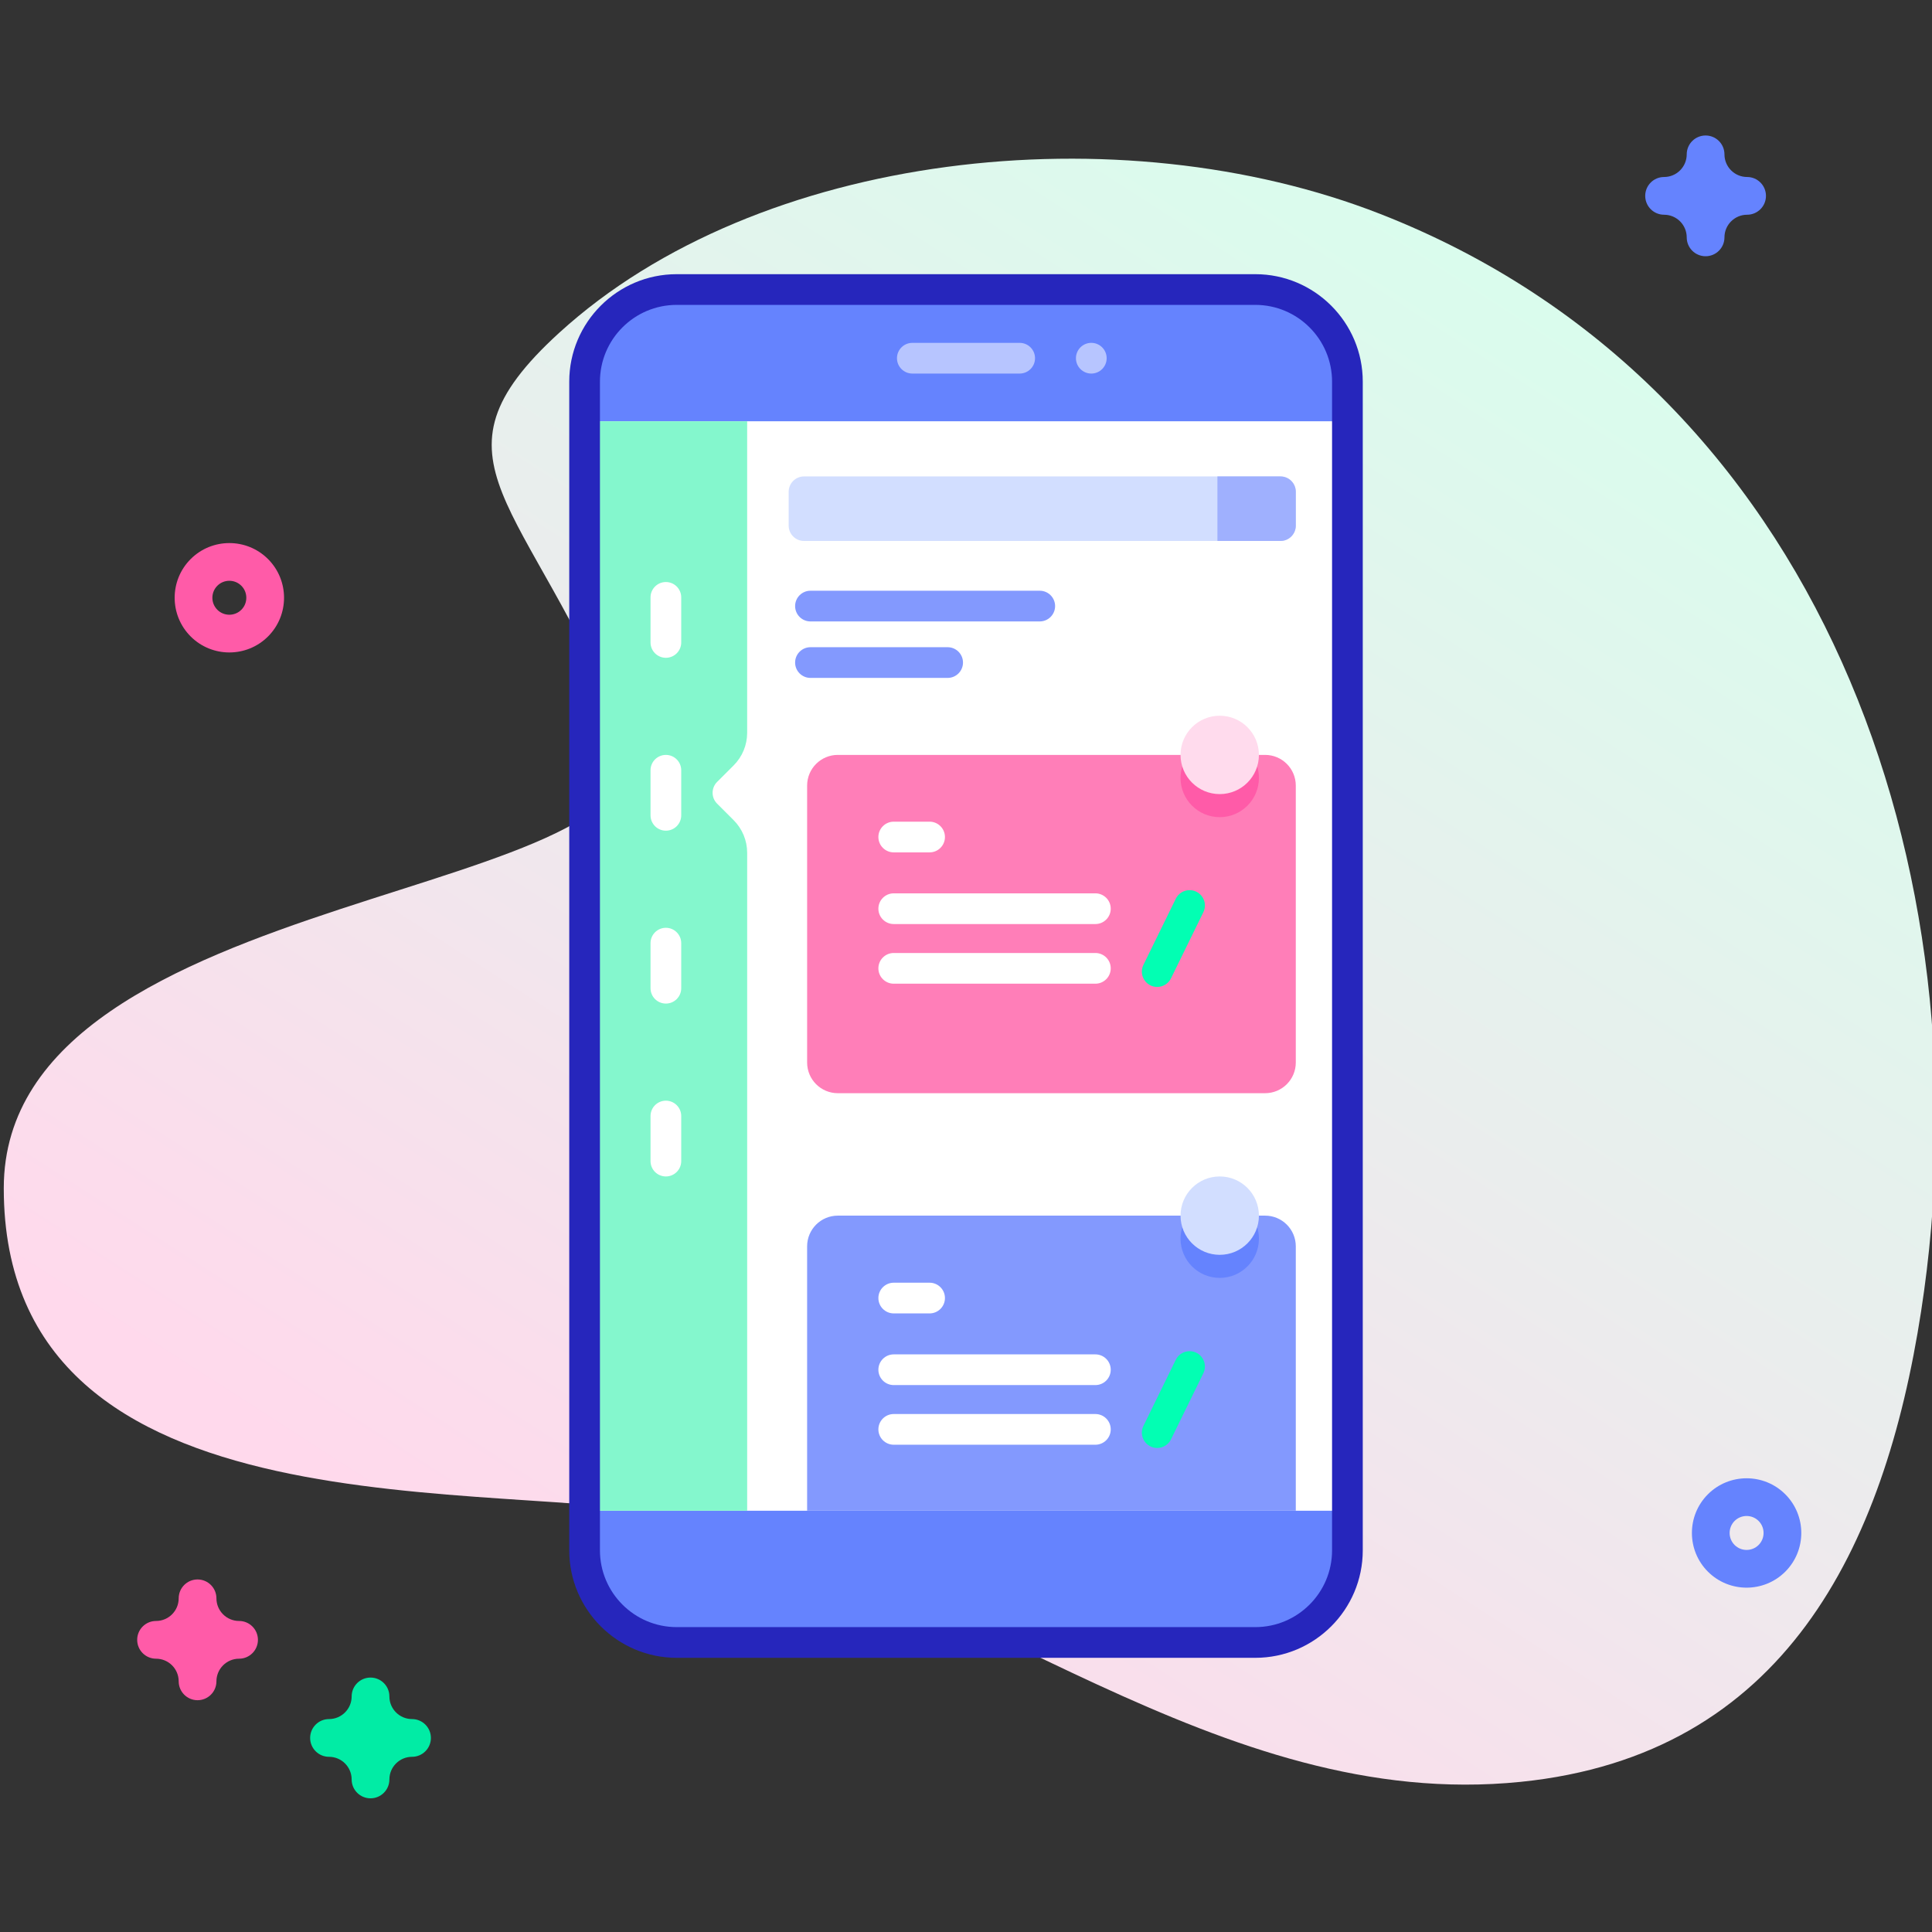 <?xml version="1.0" encoding="utf-8"?>
<!-- Generator: Adobe Illustrator 17.0.0, SVG Export Plug-In . SVG Version: 6.00 Build 0)  -->
<!DOCTYPE svg PUBLIC "-//W3C//DTD SVG 1.1//EN" "http://www.w3.org/Graphics/SVG/1.1/DTD/svg11.dtd">
<svg version="1.1" id="Capa_1" xmlns="http://www.w3.org/2000/svg" xmlns:xlink="http://www.w3.org/1999/xlink" x="0px" y="0px"
	 width="512px" height="512px" viewBox="0 0 512 512" enable-background="new 0 0 512 512" xml:space="preserve">
<rect x="0" y="0" width="512" height="512" fill="#333333" stroke="none"/>
<g>
	
		<linearGradient id="SVGID_1_" gradientUnits="userSpaceOnUse" x1="227.854" y1="533.864" x2="-11.146" y2="162.864" gradientTransform="matrix(1 0 0 -1 194 617)">
		<stop  offset="0.011" style="stop-color:#DAFCED"/>
		<stop  offset="0.381" style="stop-color:#E7F0ED"/>
		<stop  offset="1" style="stop-color:#FFD9EC"/>
	</linearGradient>
	<path fill="url(#SVGID_1_)" d="M365.823,56.715c-69.098-27.035-164.784-16.764-217.662,31.51
		c-37.336,34.085-8.439,43.8,17.016,106.17C183.6,239.535,1,233.322,1,314.89c0,94.299,132.251,76.424,181.329,87.218
		c75.036,16.504,140.496,78.242,220.668,70.103c69.795-7.086,96.403-61.855,106.109-124.642
		C527.188,230.593,482.777,102.475,365.823,56.715L365.823,56.715z"/>
</g>
<g>
	<path fill="#6583FE" d="M462.867,420.746c-3.713,0-7.427-1.414-10.253-4.24c-5.654-5.654-5.654-14.853,0-20.506
		c5.652-5.653,14.854-5.653,20.506,0c5.654,5.654,5.654,14.853,0,20.506C470.294,419.332,466.58,420.746,462.867,420.746
		L462.867,420.746z M462.867,401.754c-1.152,0-2.305,0.438-3.183,1.316c-1.754,1.754-1.754,4.609,0,6.364
		c1.756,1.755,4.609,1.755,6.365,0c1.754-1.754,1.754-4.609,0-6.364C465.172,402.193,464.02,401.754,462.867,401.754
		L462.867,401.754z"/>
	<path fill="#FF5BA8" d="M60.78,172.906c-3.713,0-7.427-1.414-10.253-4.24c-5.654-5.654-5.654-14.853,0-20.506
		c5.652-5.653,14.854-5.653,20.506,0c5.654,5.654,5.654,14.853,0,20.506C68.207,171.493,64.493,172.906,60.78,172.906z
		 M60.78,153.915c-1.152,0-2.305,0.438-3.183,1.316c-1.754,1.754-1.754,4.609,0,6.364c1.756,1.755,4.609,1.755,6.365,0
		c1.754-1.754,1.754-4.609,0-6.364C63.085,154.354,61.933,153.915,60.78,153.915z"/>
</g>
<path fill="#01ECA5" d="M98.192,476.573c-2.761,0-5-2.238-5-5c0-3.309-2.691-6-6-6c-2.761,0-5-2.238-5-5s2.239-5,5-5
	c3.309,0,6-2.691,6-6c0-2.762,2.239-5,5-5s5,2.238,5,5c0,3.309,2.691,6,6,6c2.761,0,5,2.238,5,5s-2.239,5-5,5c-3.309,0-6,2.691-6,6
	C103.192,474.335,100.953,476.573,98.192,476.573z"/>
<path fill="#6583FE" d="M451.999,67.906c-2.761,0-5-2.238-5-5c0-3.309-2.691-6-6-6c-2.761,0-5-2.238-5-5s2.239-5,5-5
	c3.309,0,6-2.691,6-6c0-2.762,2.239-5,5-5s5,2.238,5,5c0,3.309,2.691,6,6,6c2.761,0,5,2.238,5,5s-2.239,5-5,5c-3.309,0-6,2.691-6,6
	C456.999,65.668,454.76,67.906,451.999,67.906z"/>
<path fill="#FF5BA8" d="M52.355,450.573c-2.761,0-5-2.238-5-5c0-3.309-2.691-6-6-6c-2.761,0-5-2.238-5-5s2.239-5,5-5
	c3.309,0,6-2.691,6-6c0-2.762,2.239-5,5-5s5,2.238,5,5c0,3.309,2.691,6,6,6c2.761,0,5,2.238,5,5s-2.239,5-5,5c-3.309,0-6,2.691-6,6
	C57.355,448.335,55.116,450.573,52.355,450.573z"/>
<g>
	<g>
		<g>
			<g>
				<path fill="#6583FE" d="M332.669,435.271H179.332c-13.481,0-24.408-10.928-24.408-24.408V101.137
					c0-13.481,10.928-24.408,24.408-24.408h153.337c13.481,0,24.408,10.928,24.408,24.408v309.725
					C357.077,424.343,346.149,435.271,332.669,435.271z"/>
				<path fill="#FFFFFF" d="M154.925,111.64h202.151V400.36H154.925V111.64z"/>
				<path fill="#84F7CD" d="M194.428,202.834l-4.389,4.385c-1.59,1.588-1.59,4.165-0.001,5.754l4.394,4.394
					c2.289,2.289,3.574,5.393,3.574,8.63V400.36h-43.081V111.64h43.081v82.56C198.006,197.439,196.719,200.545,194.428,202.834
					L194.428,202.834z"/>
				<path fill="#2626BC" d="M332.669,439.339H179.332c-15.702,0-28.476-12.775-28.476-28.477V101.137
					c0-15.702,12.775-28.476,28.476-28.476h153.338c15.702,0,28.477,12.775,28.477,28.476v309.725
					C361.145,426.564,348.37,439.339,332.669,439.339L332.669,439.339z M179.332,80.797c-11.216,0-20.34,9.125-20.34,20.34v309.725
					c0,11.216,9.125,20.34,20.34,20.34h153.338c11.216,0,20.34-9.125,20.34-20.34V101.137c0-11.216-9.125-20.34-20.34-20.34H179.332
					z"/>
				<g>
					<path fill="#B7C5FF" d="M270.225,98.998h-28.449c-2.246,0-4.068-1.822-4.068-4.068c0-2.246,1.822-4.068,4.068-4.068h28.449
						c2.246,0,4.068,1.822,4.068,4.068C274.293,97.176,272.471,98.998,270.225,98.998z"/>
				</g>
				<circle fill="#B7C5FF" cx="289.206" cy="94.929" r="4.07"/>
			</g>
			<g>
				<path fill="#FFFFFF" d="M180.533,170.256v-11.945c0-2.246-1.822-4.068-4.068-4.068c-2.246,0-4.068,1.822-4.068,4.068v11.945
					c0,2.246,1.822,4.068,4.068,4.068C178.712,174.324,180.533,172.503,180.533,170.256z"/>
			</g>
			<g>
				<path fill="#8399FE" d="M214.782,164.686h60.762c2.246,0,4.068-1.822,4.068-4.068c0-2.246-1.822-4.068-4.068-4.068h-60.762
					c-2.246,0-4.068,1.822-4.068,4.068C210.714,162.865,212.535,164.686,214.782,164.686L214.782,164.686z"/>
			</g>
			<g>
				<path fill="#8399FE" d="M214.782,179.653h36.353c2.246,0,4.068-1.822,4.068-4.068c0-2.246-1.822-4.068-4.068-4.068h-36.353
					c-2.246,0-4.068,1.822-4.068,4.068C210.714,177.831,212.535,179.653,214.782,179.653z"/>
			</g>
			<g>
				<path fill="#FFFFFF" d="M180.533,216.072v-11.945c0-2.246-1.822-4.068-4.068-4.068c-2.246,0-4.068,1.822-4.068,4.068v11.945
					c0,2.246,1.822,4.068,4.068,4.068C178.712,220.14,180.533,218.319,180.533,216.072z"/>
			</g>
			<g>
				<path fill="#FFFFFF" d="M180.533,261.888v-11.945c0-2.246-1.822-4.068-4.068-4.068c-2.246,0-4.068,1.822-4.068,4.068v11.945
					c0,2.246,1.822,4.068,4.068,4.068C178.712,265.956,180.533,264.134,180.533,261.888z"/>
			</g>
			<g>
				<path fill="#FFFFFF" d="M180.533,307.704V295.76c0-2.246-1.822-4.068-4.068-4.068c-2.246,0-4.068,1.822-4.068,4.068v11.945
					c0,2.246,1.822,4.068,4.068,4.068C178.712,311.772,180.533,309.951,180.533,307.704z"/>
			</g>
			<g>
				<path fill="#FF7EB8" d="M343.399,208.192v73.38c0,4.491-3.637,8.136-8.136,8.136H222.032c-4.499,0-8.136-3.645-8.136-8.136
					v-73.38c0-4.491,3.637-8.136,8.136-8.136h113.231C339.762,200.056,343.399,203.701,343.399,208.192L343.399,208.192z"/>
				<path fill="#FF5BA8" d="M333.627,206.166c0,5.736-4.654,10.39-10.382,10.39c-5.736,0-10.39-4.654-10.39-10.39
					c0-2.294,0.74-4.402,1.993-6.11h16.785C332.887,201.764,333.627,203.872,333.627,206.166L333.627,206.166z"/>
				<circle fill="#FFDBED" cx="323.241" cy="200.06" r="10.385"/>
			</g>
			<g>
				<path fill="#8399FE" d="M343.399,330.291v70.068H213.896v-70.068c0-4.491,3.637-8.136,8.136-8.136h113.231
					C339.762,322.155,343.399,325.8,343.399,330.291z"/>
				<path fill="#6583FE" d="M333.627,328.265c0,5.736-4.654,10.39-10.382,10.39c-5.736,0-10.39-4.654-10.39-10.39
					c0-2.278,0.74-4.393,1.993-6.11h16.785C332.887,323.872,333.627,325.987,333.627,328.265L333.627,328.265z"/>
				<circle fill="#D2DEFF" cx="323.241" cy="322.157" r="10.385"/>
			</g>
			<path fill="#D2DEFF" d="M339.333,143.362H213.075c-2.246,0-4.068-1.822-4.068-4.068v-8.968c0-2.246,1.822-4.068,4.068-4.068
				h126.258c2.246,0,4.068,1.822,4.068,4.068v8.968C343.401,141.541,341.579,143.362,339.333,143.362z"/>
			<path fill="#9FB0FE" d="M339.333,126.258h-16.702v17.105h16.702c2.246,0,4.068-1.822,4.068-4.068v-8.968
				C343.401,128.079,341.579,126.258,339.333,126.258L339.333,126.258z"/>
			<g>
				<g>
					<path fill="#FFFFFF" d="M290.288,252.553h-53.439c-2.246,0-4.068,1.822-4.068,4.068c0,2.246,1.822,4.068,4.068,4.068h53.439
						c2.246,0,4.068-1.822,4.068-4.068C294.356,254.374,292.535,252.553,290.288,252.553z"/>
				</g>
				<g>
					<path fill="#02FFB3" d="M310.326,259.272l8.576-17.521c1.323-2.703-0.645-5.856-3.654-5.856c-1.553,0-2.971,0.884-3.654,2.28
						l-8.576,17.521c-1.323,2.703,0.645,5.856,3.654,5.856C308.225,261.551,309.642,260.667,310.326,259.272z"/>
				</g>
				<g>
					<path fill="#FFFFFF" d="M290.288,236.746h-53.439c-2.246,0-4.068,1.822-4.068,4.068c0,2.246,1.822,4.068,4.068,4.068h53.439
						c2.246,0,4.068-1.822,4.068-4.068C294.356,238.568,292.535,236.746,290.288,236.746z"/>
				</g>
				<path fill="#FFFFFF" d="M246.353,217.752h-9.504c-2.246,0-4.068,1.822-4.068,4.068c0,2.246,1.822,4.068,4.068,4.068h9.504
					c2.246,0,4.068-1.822,4.068-4.068C250.421,219.574,248.599,217.752,246.353,217.752z"/>
			</g>
			<g>
				<g>
					<path fill="#FFFFFF" d="M290.288,374.732h-53.439c-2.246,0-4.068,1.822-4.068,4.068s1.822,4.068,4.068,4.068h53.439
						c2.246,0,4.068-1.822,4.068-4.068S292.535,374.732,290.288,374.732z"/>
				</g>
				<g>
					<path fill="#02FFB3" d="M310.326,381.45l8.576-17.521c1.323-2.703-0.645-5.856-3.654-5.856c-1.553,0-2.971,0.884-3.654,2.28
						l-8.576,17.521c-1.323,2.703,0.645,5.856,3.654,5.856C308.225,383.73,309.642,382.846,310.326,381.45z"/>
				</g>
				<g>
					<path fill="#FFFFFF" d="M290.288,358.925h-53.439c-2.246,0-4.068,1.822-4.068,4.068c0,2.246,1.822,4.068,4.068,4.068h53.439
						c2.246,0,4.068-1.822,4.068-4.068C294.356,360.747,292.535,358.925,290.288,358.925z"/>
				</g>
				<path fill="#FFFFFF" d="M246.353,339.931h-9.504c-2.246,0-4.068,1.822-4.068,4.068s1.822,4.068,4.068,4.068h9.504
					c2.246,0,4.068-1.822,4.068-4.068S248.599,339.931,246.353,339.931z"/>
			</g>
		</g>
	</g>
</g>
</svg>
